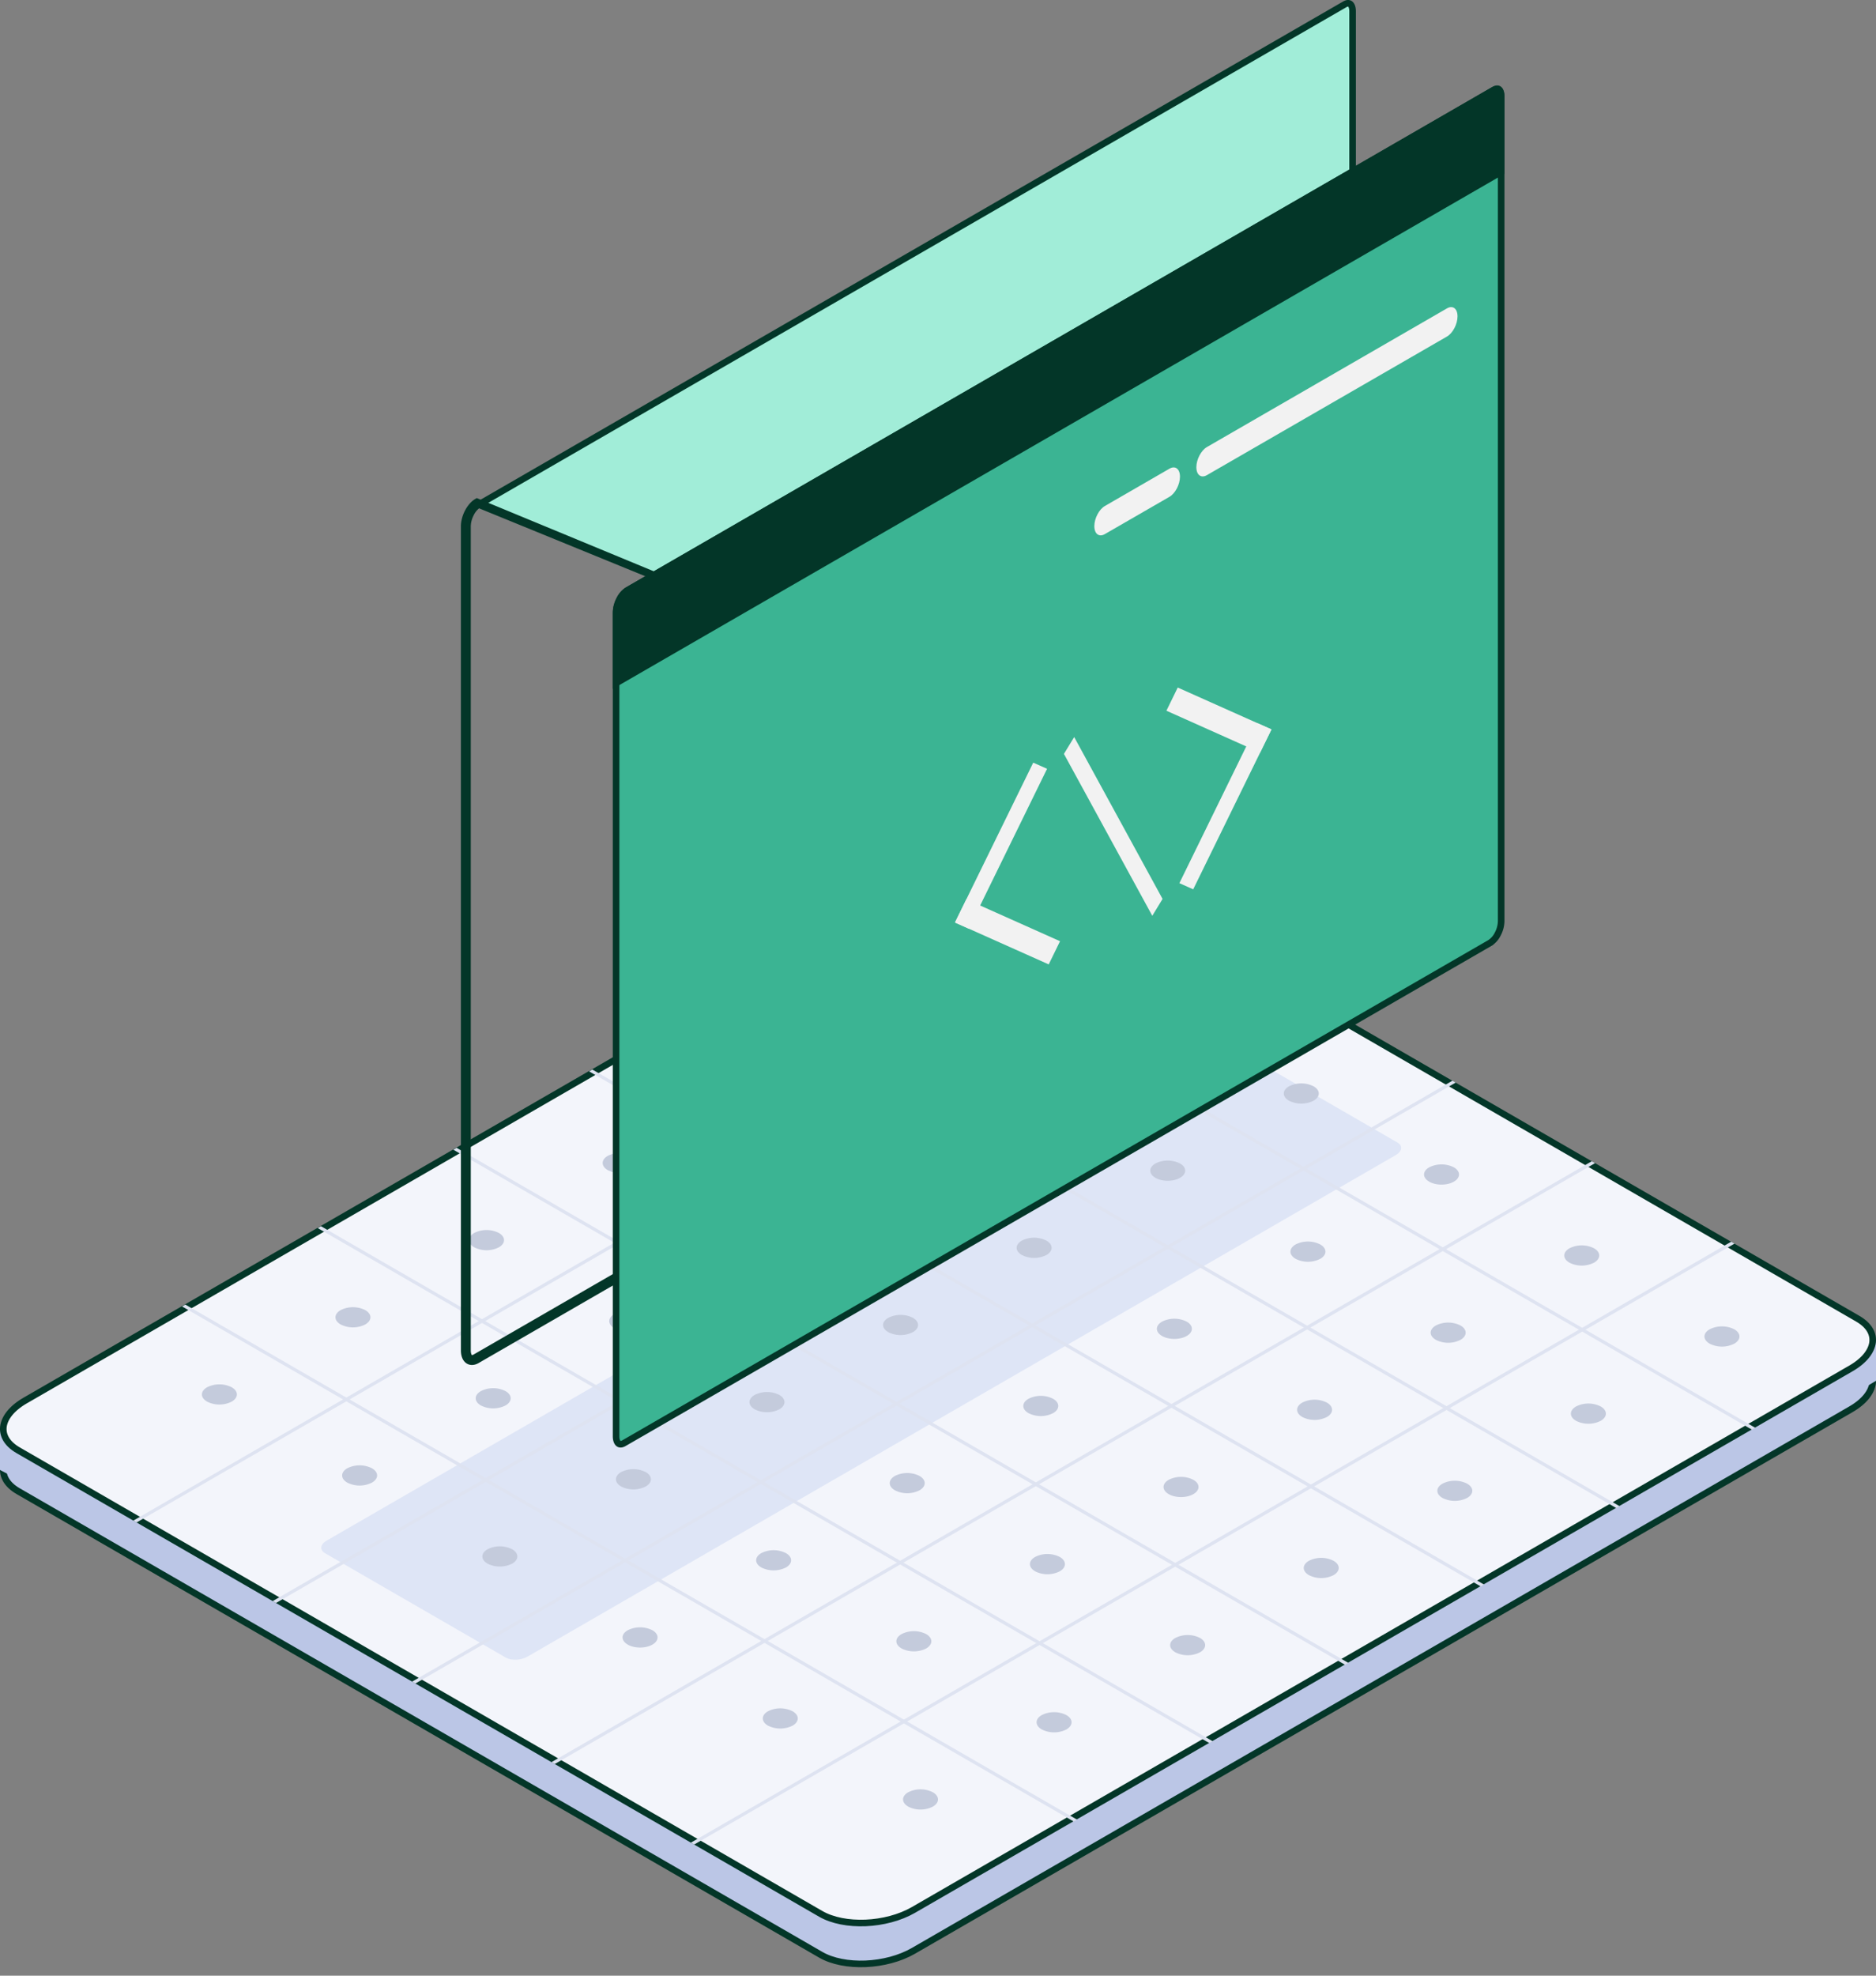 <svg xmlns="http://www.w3.org/2000/svg" width="57" height="60" fill="none"><rect width="100%" height="100%" fill="#808080" stroke="none"/><path fill="#BBC6E6" stroke="#033628" stroke-width=".2" d="M32.062 27.212c-.352-.204-.846-.297-1.362-.275-.515.021-1.041.156-1.457.396L.764 43.775c-.417.241-.627.532-.66.794-.031.253.1.516.45.718l24.384 14.078c.352.203.846.296 1.362.275.515-.022 1.041-.156 1.456-.396L56.236 42.8c.417-.24.627-.532.66-.793.031-.254-.1-.517-.45-.72L32.061 27.213Z"/><path fill="#BBC6E6" d="M57 40.692v1.242l-1.012.603-.301-1.545 1.313-.3ZM0 43.4v1.242l1.208.627.395-1.37L0 43.4Z"/><path fill="#F3F5FB" stroke="#033628" stroke-width=".2" d="M32.062 25.97c-.352-.203-.846-.296-1.362-.275-.515.021-1.041.156-1.457.396L.764 42.533c-.417.241-.627.532-.66.794-.031.254.1.516.45.718l24.384 14.078c.352.203.846.296 1.362.275.515-.022 1.041-.156 1.456-.396l28.48-16.443c.417-.24.627-.531.66-.793.031-.254-.1-.516-.45-.718L32.061 25.97Z"/><path fill="#DEE5F6" d="M36.31 31.554c.195-.113.489-.124.657-.027l5.492 3.17c.169.097.147.267-.047.38L16.024 50.312c-.194.112-.489.124-.657.027l-5.492-3.17c-.168-.098-.147-.268.047-.38L36.31 31.554Z"/><path fill="#C4CBDC" d="M6.29 42.565a.83.83 0 0 0 .752 0c.207-.12.207-.314 0-.434a.834.834 0 0 0-.751 0c-.208.12-.208.315 0 .434Zm4.26 2.46a.83.83 0 0 0 .752 0c.208-.12.208-.314 0-.434a.83.83 0 0 0-.752 0c-.206.12-.206.314 0 .434Zm4.261 2.46a.83.83 0 0 0 .752 0c.208-.12.208-.314 0-.434a.83.83 0 0 0-.752 0c-.207.12-.207.314 0 .434Zm4.26 2.46c.208.12.545.12.753 0 .206-.12.206-.315 0-.435a.835.835 0 0 0-.752 0c-.208.12-.208.314 0 .434Zm4.261 2.46a.837.837 0 0 0 .752 0c.207-.12.207-.315 0-.434a.83.83 0 0 0-.752 0c-.207.119-.207.314 0 .434Zm4.261 2.46a.83.83 0 0 0 .751 0c.208-.12.208-.315 0-.435a.83.83 0 0 0-.75 0c-.208.12-.208.314 0 .434Z"/><path fill="#DEE3F1" d="M35.758 27.988 4.15 46.236l-.1-.056 31.608-18.25.1.058Zm4.234 2.445L8.385 48.682l-.1-.058 31.609-18.248.098.057Z"/><path fill="#DEE3F1" d="m5.631 39.619 27.093 15.642-.1.057L5.532 39.676l.1-.057Z"/><path fill="#C4CBDC" d="M30.641 28.506a.83.83 0 0 0 .752 0c.207-.12.207-.314 0-.434a.835.835 0 0 0-.752 0c-.207.12-.207.315 0 .434Zm4.26 2.46c.208.12.545.12.753 0 .207-.12.207-.314 0-.434a.83.83 0 0 0-.752 0c-.208.12-.208.314 0 .434Zm4.261 2.46a.83.83 0 0 0 .752 0c.207-.12.207-.315 0-.434a.829.829 0 0 0-.752 0c-.207.12-.207.314 0 .434Zm4.261 2.46c.208.12.544.12.751 0 .208-.12.208-.315 0-.435a.834.834 0 0 0-.75 0c-.208.12-.208.314 0 .434Zm4.26 2.459a.83.83 0 0 0 .752 0c.207-.12.207-.314 0-.434a.829.829 0 0 0-.751 0c-.208.12-.208.314 0 .434Zm4.26 2.46a.83.83 0 0 0 .753 0c.207-.12.207-.314 0-.434a.83.83 0 0 0-.752 0c-.208.12-.208.314 0 .434Zm-25.36-9.956a.83.83 0 0 0 .752 0c.207-.12.207-.314 0-.434a.835.835 0 0 0-.752 0c-.208.12-.208.314 0 .434Zm4.26 2.46a.83.83 0 0 0 .752 0c.207-.12.207-.315 0-.434a.83.83 0 0 0-.752 0c-.207.12-.207.314 0 .434Zm4.261 2.46c.208.12.544.12.751 0 .208-.12.208-.314 0-.434a.83.83 0 0 0-.75 0c-.208.12-.208.314 0 .434Zm4.26 2.46a.83.83 0 0 0 .752 0c.208-.12.208-.315 0-.435a.83.83 0 0 0-.752 0c-.207.12-.207.315 0 .434Zm4.26 2.46a.83.83 0 0 0 .753 0c.207-.12.207-.315 0-.434a.83.83 0 0 0-.752 0c-.208.119-.208.314 0 .433Zm4.261 2.46a.837.837 0 0 0 .752 0c.207-.12.207-.315 0-.435a.831.831 0 0 0-.752 0c-.207.12-.207.315 0 .434Zm-25.36-9.957c.207.12.543.12.75 0 .208-.12.208-.314 0-.434a.83.83 0 0 0-.75 0c-.208.12-.208.314 0 .434Zm4.26 2.46a.83.83 0 0 0 .751 0c.208-.12.208-.314 0-.434a.834.834 0 0 0-.75 0c-.208.12-.208.314 0 .434Zm4.26 2.46a.83.83 0 0 0 .752 0c.207-.12.207-.314 0-.434a.83.83 0 0 0-.752 0c-.207.12-.207.314 0 .434Zm4.26 2.46c.208.12.545.12.753 0 .207-.12.207-.314 0-.434a.831.831 0 0 0-.752 0c-.208.12-.208.314 0 .434Zm4.261 2.46a.83.83 0 0 0 .752 0c.207-.12.207-.315 0-.435a.834.834 0 0 0-.752 0c-.207.12-.207.314 0 .434Zm4.261 2.459a.83.83 0 0 0 .751 0c.208-.12.208-.314 0-.433a.83.83 0 0 0-.75 0c-.208.119-.208.314 0 .433Zm-25.36-9.955a.83.83 0 0 0 .75 0c.208-.12.208-.315 0-.434a.829.829 0 0 0-.75 0c-.208.12-.208.314 0 .434Zm4.259 2.46a.83.83 0 0 0 .752 0c.207-.12.207-.315 0-.435a.835.835 0 0 0-.752 0c-.207.12-.207.314 0 .434Zm4.26 2.459a.83.83 0 0 0 .753 0c.207-.12.207-.314 0-.433a.83.83 0 0 0-.752 0c-.208.119-.208.314 0 .433Zm4.261 2.46a.83.83 0 0 0 .752 0c.207-.12.207-.314 0-.434a.829.829 0 0 0-.752 0c-.207.12-.207.314 0 .434Zm4.261 2.46c.207.12.544.12.751 0 .208-.12.208-.314 0-.434a.83.83 0 0 0-.75 0c-.208.12-.208.314 0 .434Zm4.26 2.46a.83.83 0 0 0 .752 0c.207-.12.207-.315 0-.434a.83.83 0 0 0-.752 0c-.207.12-.207.314 0 .433Zm-25.361-9.956a.83.83 0 0 0 .752 0c.207-.12.207-.314 0-.434a.83.83 0 0 0-.752 0c-.207.12-.207.314 0 .434Zm4.26 2.46a.83.83 0 0 0 .753 0c.206-.12.206-.315 0-.434a.83.83 0 0 0-.752 0c-.208.12-.208.314 0 .434Zm4.261 2.46a.83.83 0 0 0 .752 0c.207-.12.207-.315 0-.435a.834.834 0 0 0-.752 0c-.207.12-.207.314 0 .434Zm4.261 2.46a.835.835 0 0 0 .751 0c.208-.12.208-.315 0-.435a.83.83 0 0 0-.751 0c-.207.12-.207.315 0 .434Zm4.26 2.46a.83.83 0 0 0 .752 0c.207-.12.207-.315 0-.435a.83.83 0 0 0-.752 0c-.208.12-.208.314 0 .434Zm4.26 2.459a.83.83 0 0 0 .753 0c.207-.12.207-.314 0-.434a.835.835 0 0 0-.752 0c-.208.12-.208.314 0 .434Zm-25.36-9.956a.83.83 0 0 0 .75 0c.208-.12.208-.315 0-.434a.83.83 0 0 0-.75 0c-.208.12-.208.314 0 .434Zm4.26 2.46a.83.83 0 0 0 .752 0c.207-.12.207-.314 0-.434a.83.83 0 0 0-.752 0c-.207.12-.207.314 0 .434Zm4.26 2.46a.83.83 0 0 0 .752 0c.208-.12.208-.315 0-.435a.835.835 0 0 0-.752 0c-.206.12-.206.315 0 .434Zm4.26 2.46a.839.839 0 0 0 .753 0c.207-.12.207-.315 0-.434a.831.831 0 0 0-.752 0c-.207.119-.207.314 0 .433Zm4.262 2.46a.837.837 0 0 0 .752 0c.206-.12.206-.315 0-.435a.831.831 0 0 0-.752 0c-.208.12-.208.314 0 .434Zm4.26 2.459a.83.83 0 0 0 .752 0c.207-.12.207-.314 0-.434a.83.83 0 0 0-.752 0c-.207.12-.207.314 0 .434Z"/><path fill="#DEE3F1" d="m26.24 27.72 27.093 15.642-.1.057-27.092-15.641.1-.057Z"/><path fill="#DEE3F1" d="M44.228 32.878 12.621 51.127l-.1-.057L44.13 32.82l.1.058Zm4.235 2.446L16.856 53.572l-.1-.057 31.608-18.249.1.058Zm4.236 2.445L21.091 56.017l-.099-.057L52.6 37.71l.099.058Z"/><path fill="#DEE3F1" d="M22.119 30.1 49.21 45.742l-.1.057-27.09-15.642.1-.057Zm-4.123 2.38L45.09 48.121l-.099.058-27.092-15.642.098-.057Zm-4.121 2.38L40.967 50.5l-.1.058-27.092-15.642.1-.058Zm-4.122 2.379L36.845 52.88l-.099.057L9.654 37.296l.1-.057Z"/><path fill="#A1EDD8" stroke="#033628" stroke-width=".2" d="M14.544 15.324 40.855.134c.085-.05.138-.037.167-.014.036.027.075.095.075.222V25.37a.867.867 0 0 1-.103.389.678.678 0 0 1-.238.272l-26.21-10.706Zm0 0a.674.674 0 0 0-.237.272.866.866 0 0 0-.103.388v25.027c0 .127.039.195.075.223.03.022.082.035.165-.014l26.31-15.19-26.21-10.706Zm-.44.66c0-.288.175-.622.39-.747l26.31 10.88-26.31 15.19c-.215.124-.39-.008-.39-.296V15.984Z"/><path fill="#3BB493" stroke="#033628" stroke-width=".2" d="M19.06 17.93a.675.675 0 0 0-.238.273.87.87 0 0 0-.103.389v25.026c0 .127.04.196.075.223.03.022.082.035.166-.014l26.31-15.19a.675.675 0 0 0 .238-.272.866.866 0 0 0 .103-.388V2.95c0-.128-.038-.196-.074-.223-.03-.022-.082-.035-.166.014L19.06 17.93Z"/><path fill="#F2F2F2" d="m38.212 21.964.42.188-2.378 4.856-.42-.187 2.377-4.857Z"/><path fill="#F2F2F2" d="m35.784 20.88 2.848 1.272-.346.704-2.846-1.272.344-.704Zm-6.348 7.324-.42-.188 2.378-4.855.42.187-2.378 4.856Z"/><path fill="#F2F2F2" d="m31.864 29.288-2.848-1.272.345-.704 2.847 1.272-.344.704Z"/><path fill="#033628" d="M18.62 18.611c0-.298.181-.646.405-.776L45.348 2.638c.2-.116.363.007.363.275v2.365L18.62 20.92v-2.309Z"/><path fill="#F2F2F2" d="M36.35 14.189c0-.236.144-.51.32-.612l7.295-4.212c.177-.102.32.007.32.242 0 .236-.143.51-.32.613l-7.295 4.21c-.176.102-.32-.006-.32-.241Zm-3.1 1.79c0-.236.144-.51.32-.612l1.962-1.133c.177-.102.32.006.32.242s-.143.51-.32.612L33.57 16.22c-.176.102-.32-.006-.32-.242Zm-.924 6.916.312-.511 2.685 4.916-.312.512-2.685-4.917Z"/></svg>